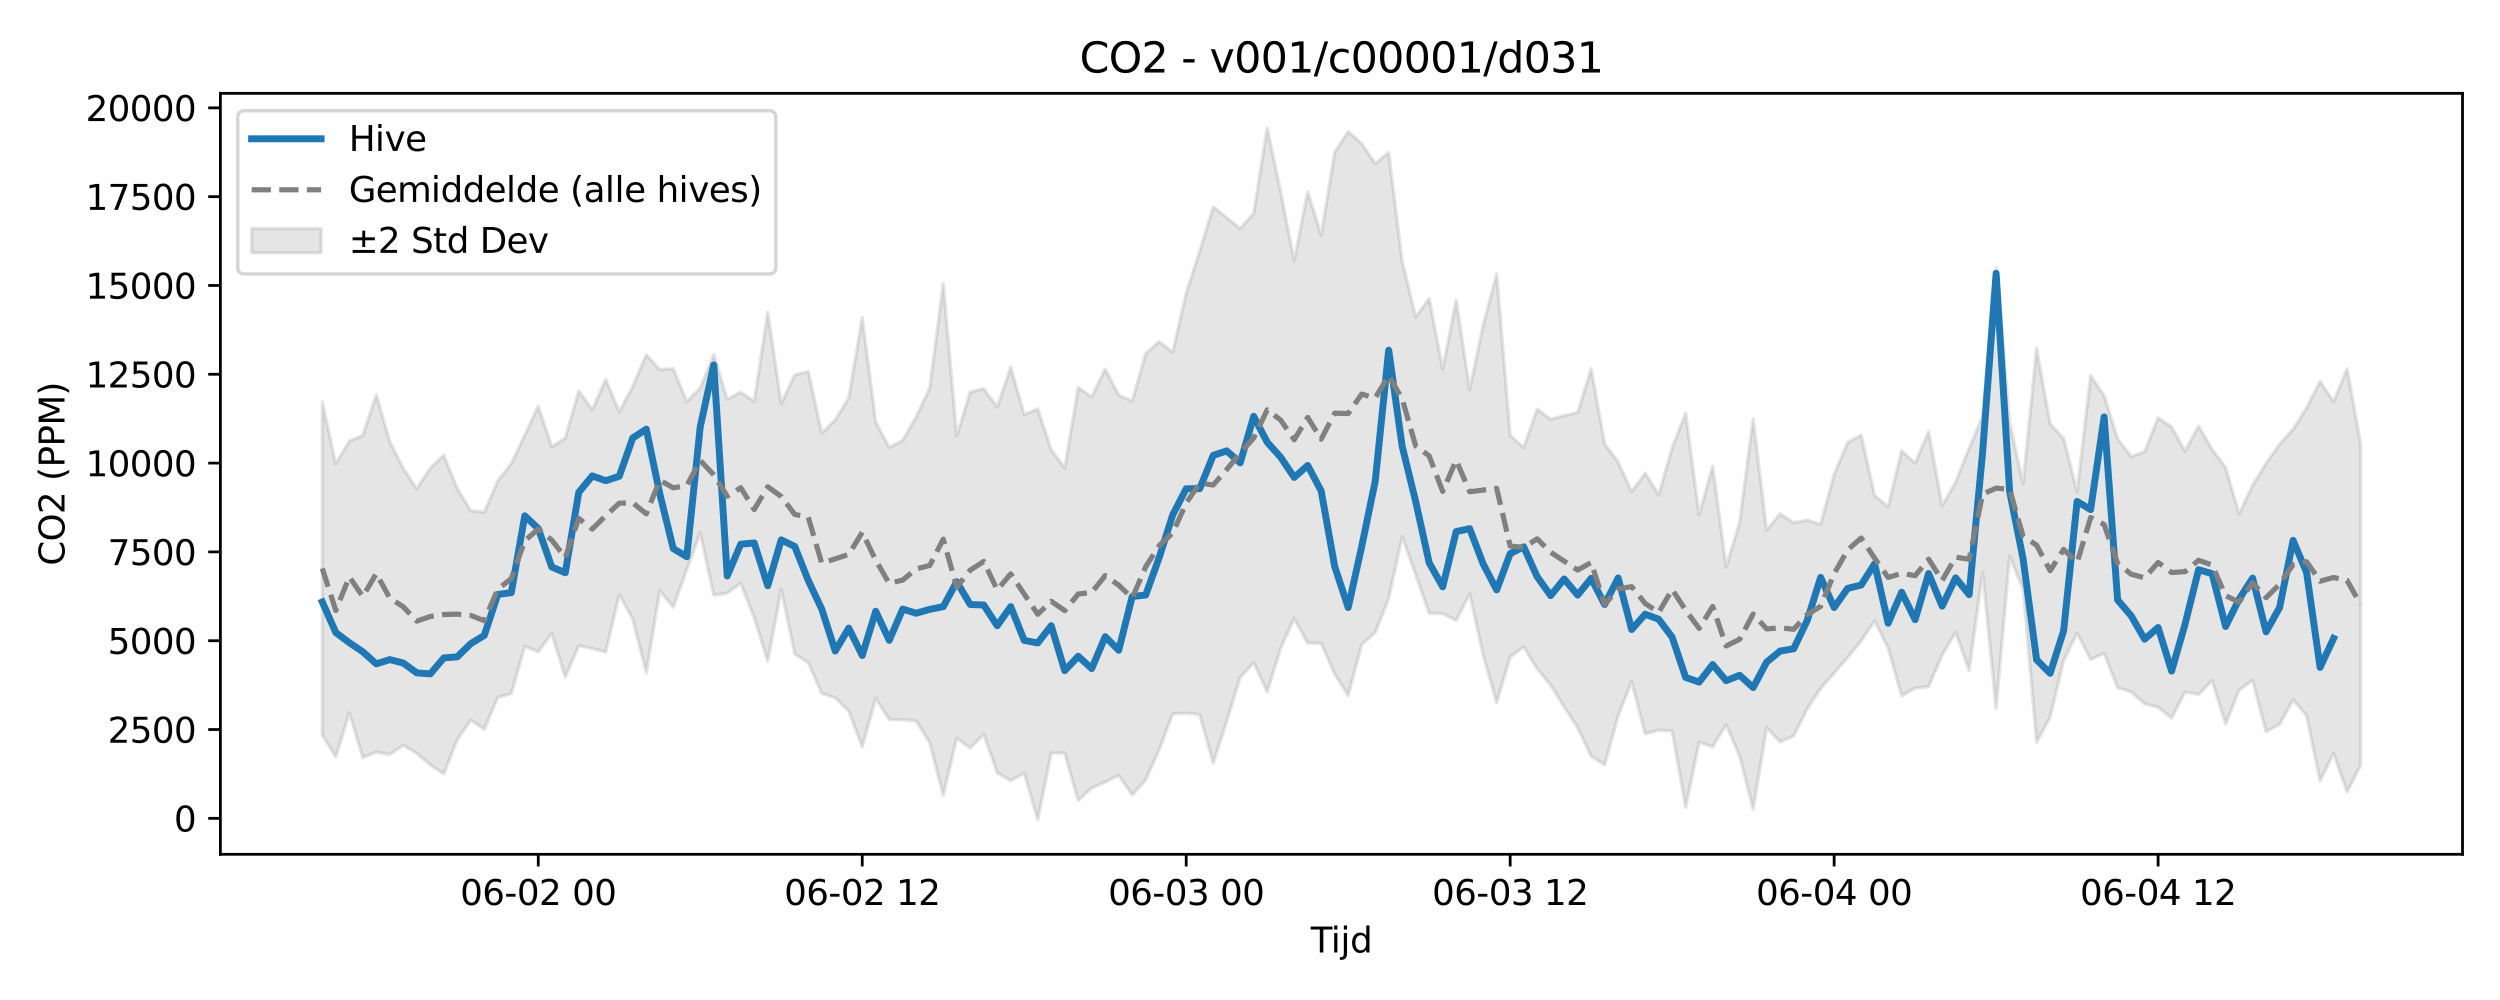 <?xml version="1.0" encoding="utf-8" standalone="no"?>
<!DOCTYPE svg PUBLIC "-//W3C//DTD SVG 1.1//EN"
  "http://www.w3.org/Graphics/SVG/1.1/DTD/svg11.dtd">
<svg xmlns:xlink="http://www.w3.org/1999/xlink" width="720pt" height="288pt" viewBox="0 0 720 288" xmlns="http://www.w3.org/2000/svg" version="1.1">
 <defs>
  <style type="text/css">*{stroke-linejoin: round; stroke-linecap: butt}</style>
 </defs>
 <g id="figure_1">
  <g id="patch_1">
   <path d="M 0 288 
L 720 288 
L 720 0 
L 0 0 
z
" style="fill: #ffffff"/>
  </g>
  <g id="axes_1">
   <g id="patch_2">
    <path d="M 63.47 246.04 
L 709.2 246.04 
L 709.2 26.88 
L 63.47 26.88 
z
" style="fill: #ffffff"/>
   </g>
   <g id="FillBetweenPolyCollection_1">
    <defs>
     <path id="m83b3697024" d="M 92.821 -172.234 
L 92.821 -76.357 
L 96.709 -69.965 
L 100.597 -82.774 
L 104.484 -69.795 
L 108.372 -71.397 
L 112.259 -70.68 
L 116.147 -73.363 
L 120.035 -71.029 
L 123.922 -67.706 
L 127.81 -65.147 
L 131.697 -74.966 
L 135.585 -80.617 
L 139.473 -77.968 
L 143.36 -87.15 
L 147.248 -88.252 
L 151.135 -101.834 
L 155.023 -100.257 
L 158.911 -105.578 
L 162.798 -93.008 
L 166.686 -102.047 
L 170.573 -101.211 
L 174.461 -100.236 
L 178.349 -116.774 
L 182.236 -109.688 
L 186.124 -94.23 
L 190.011 -117.886 
L 193.899 -113.158 
L 197.787 -123.954 
L 201.674 -134.523 
L 205.562 -116.588 
L 209.449 -117.158 
L 213.337 -120.013 
L 217.224 -110.102 
L 221.112 -97.567 
L 225 -118.265 
L 228.887 -99.675 
L 232.775 -97.133 
L 236.662 -88.314 
L 240.55 -87.012 
L 244.438 -83.213 
L 248.325 -72.883 
L 252.213 -86.874 
L 256.1 -80.772 
L 259.988 -80.747 
L 263.876 -80.342 
L 267.763 -74.076 
L 271.651 -59.028 
L 275.538 -75.405 
L 279.426 -72.541 
L 283.314 -76.539 
L 287.201 -65.428 
L 291.089 -63.16 
L 294.976 -65.345 
L 298.864 -51.922 
L 302.752 -71.128 
L 306.639 -71.117 
L 310.527 -57.455 
L 314.414 -61.055 
L 318.302 -62.745 
L 322.19 -64.737 
L 326.077 -59.037 
L 329.965 -63.426 
L 333.852 -72.067 
L 337.74 -82.403 
L 341.628 -82.618 
L 345.515 -82.153 
L 349.403 -68.209 
L 353.29 -80.244 
L 357.178 -92.896 
L 361.066 -97.152 
L 364.953 -88.748 
L 368.841 -101.334 
L 372.728 -109.847 
L 376.616 -102.78 
L 380.504 -102.758 
L 384.391 -93.853 
L 388.279 -87.694 
L 392.166 -102.353 
L 396.054 -105.808 
L 399.942 -115.62 
L 403.829 -133.458 
L 407.717 -122.473 
L 411.604 -111.38 
L 415.492 -111.251 
L 419.38 -109.346 
L 423.267 -116.989 
L 427.155 -99.314 
L 431.042 -85.659 
L 434.93 -98.775 
L 438.818 -101.677 
L 442.705 -95.427 
L 446.593 -90.651 
L 450.48 -84.391 
L 454.368 -78.47 
L 458.256 -70.212 
L 462.143 -67.707 
L 466.031 -81.826 
L 469.918 -91.708 
L 473.806 -76.673 
L 477.694 -77.708 
L 481.581 -77.48 
L 485.469 -55.468 
L 489.356 -74.274 
L 493.244 -72.922 
L 497.132 -79.229 
L 501.019 -70.224 
L 504.907 -54.949 
L 508.794 -78.418 
L 512.682 -74.336 
L 516.57 -76.053 
L 520.457 -83.774 
L 524.345 -89.702 
L 528.232 -94.149 
L 532.12 -98.644 
L 536.008 -103.402 
L 539.895 -109.195 
L 543.783 -101.37 
L 547.67 -87.606 
L 551.558 -89.803 
L 555.446 -90.233 
L 559.333 -99.302 
L 563.221 -105.922 
L 567.108 -94.956 
L 570.996 -123.201 
L 574.883 -83.991 
L 578.771 -127.722 
L 582.659 -118.406 
L 586.546 -74.262 
L 590.434 -81.434 
L 594.321 -97.772 
L 598.209 -105.661 
L 602.097 -98.048 
L 605.984 -99.842 
L 609.872 -89.931 
L 613.759 -88.764 
L 617.647 -85.301 
L 621.535 -84.313 
L 625.422 -81.213 
L 629.31 -88.68 
L 633.197 -88.005 
L 637.085 -92 
L 640.973 -79.476 
L 644.86 -89.213 
L 648.748 -92.055 
L 652.635 -77.242 
L 656.523 -79.384 
L 660.411 -86.43 
L 664.298 -81.914 
L 668.186 -63.091 
L 672.073 -71.053 
L 675.961 -59.897 
L 679.849 -67.585 
L 679.849 -160.252 
L 679.849 -160.252 
L 675.961 -181.788 
L 672.073 -172.324 
L 668.186 -178.134 
L 664.298 -170.548 
L 660.411 -164.375 
L 656.523 -160.075 
L 652.635 -154.521 
L 648.748 -148.239 
L 644.86 -139.997 
L 640.973 -153.389 
L 637.085 -158.559 
L 633.197 -165.279 
L 629.31 -158.064 
L 625.422 -165.025 
L 621.535 -167.708 
L 617.647 -157.866 
L 613.759 -156.508 
L 609.872 -161.613 
L 605.984 -174.044 
L 602.097 -179.834 
L 598.209 -146.352 
L 594.321 -161.759 
L 590.434 -165.844 
L 586.546 -187.699 
L 582.659 -148.713 
L 578.771 -166.329 
L 574.883 -210.866 
L 570.996 -168.121 
L 567.108 -158.907 
L 563.221 -149.166 
L 559.333 -142.337 
L 555.446 -163.704 
L 551.558 -154.611 
L 547.67 -158.155 
L 543.783 -142.032 
L 539.895 -145.288 
L 536.008 -162.704 
L 532.12 -160.578 
L 528.232 -151.399 
L 524.345 -137.027 
L 520.457 -138.168 
L 516.57 -137.485 
L 512.682 -140.029 
L 508.794 -135.332 
L 504.907 -167.361 
L 501.019 -137.544 
L 497.132 -124.718 
L 493.244 -153.734 
L 489.356 -139.76 
L 485.469 -169.011 
L 481.581 -159.015 
L 477.694 -145.474 
L 473.806 -151.736 
L 469.918 -146.394 
L 466.031 -154.927 
L 462.143 -160.161 
L 458.256 -181.798 
L 454.368 -169.161 
L 450.48 -168.302 
L 446.593 -167.244 
L 442.705 -170.182 
L 438.818 -159.071 
L 434.93 -162.669 
L 431.042 -209.066 
L 427.155 -194.357 
L 423.267 -175.751 
L 419.38 -201.558 
L 415.492 -181.722 
L 411.604 -201.997 
L 407.717 -196.712 
L 403.829 -212.756 
L 399.942 -244.054 
L 396.054 -240.908 
L 392.166 -246.646 
L 388.279 -250.106 
L 384.391 -244.151 
L 380.504 -220.302 
L 376.616 -232.76 
L 372.728 -212.872 
L 368.841 -232.686 
L 364.953 -251.158 
L 361.066 -226.536 
L 357.178 -222.183 
L 353.29 -225.323 
L 349.403 -228.429 
L 345.515 -215.618 
L 341.628 -203.591 
L 337.74 -186.586 
L 333.852 -189.642 
L 329.965 -186.147 
L 326.077 -172.445 
L 322.19 -174.217 
L 318.302 -181.702 
L 314.414 -173.677 
L 310.527 -176.391 
L 306.639 -153.179 
L 302.752 -158.526 
L 298.864 -170.269 
L 294.976 -168.569 
L 291.089 -182.279 
L 287.201 -170.776 
L 283.314 -176.071 
L 279.426 -175.058 
L 275.538 -162.447 
L 271.651 -206.391 
L 267.763 -176.218 
L 263.876 -167.98 
L 259.988 -161.168 
L 256.1 -159.151 
L 252.213 -166.44 
L 248.325 -196.514 
L 244.438 -173.44 
L 240.55 -167.089 
L 236.662 -163.283 
L 232.775 -180.995 
L 228.887 -180.016 
L 225 -171.759 
L 221.112 -198.045 
L 217.224 -172.416 
L 213.337 -175.065 
L 209.449 -173.004 
L 205.562 -185.886 
L 201.674 -176.278 
L 197.787 -172.33 
L 193.899 -181.848 
L 190.011 -181.511 
L 186.124 -185.818 
L 182.236 -176.689 
L 178.349 -169.393 
L 174.461 -178.76 
L 170.573 -170.03 
L 166.686 -175.371 
L 162.798 -161.833 
L 158.911 -159.341 
L 155.023 -171.034 
L 151.135 -162.691 
L 147.248 -154.461 
L 143.36 -149.505 
L 139.473 -140.492 
L 135.585 -140.922 
L 131.697 -147.29 
L 127.81 -156.882 
L 123.922 -153.195 
L 120.035 -147.209 
L 116.147 -153.119 
L 112.259 -160.793 
L 108.372 -174.234 
L 104.484 -162.597 
L 100.597 -160.969 
L 96.709 -154.393 
L 92.821 -172.234 
z
" style="stroke: #808080; stroke-opacity: 0.2"/>
    </defs>
    <g clip-path="url(#p0f197e276a)">
     <use xlink:href="#m83b3697024" x="0" y="288" style="fill: #808080; fill-opacity: 0.2; stroke: #808080; stroke-opacity: 0.2"/>
    </g>
   </g>
   <g id="matplotlib.axis_1">
    <g id="xtick_1">
     <g id="line2d_1">
      <defs>
       <path id="m0a14a617c7" d="M 0 0 
L 0 3.5 
" style="stroke: #000000; stroke-width: 0.8"/>
      </defs>
      <g>
       <use xlink:href="#m0a14a617c7" x="155.023" y="246.04" style="stroke: #000000; stroke-width: 0.8"/>
      </g>
     </g>
     <g id="text_1">
      <!-- 06-02 00 -->
      <g transform="translate(132.542 260.638) scale(0.1 -0.1)">
       <defs>
        <path id="DejaVuSans-30" d="M 2034 4250 
Q 1547 4250 1301 3770 
Q 1056 3291 1056 2328 
Q 1056 1369 1301 889 
Q 1547 409 2034 409 
Q 2525 409 2770 889 
Q 3016 1369 3016 2328 
Q 3016 3291 2770 3770 
Q 2525 4250 2034 4250 
z
M 2034 4750 
Q 2819 4750 3233 4129 
Q 3647 3509 3647 2328 
Q 3647 1150 3233 529 
Q 2819 -91 2034 -91 
Q 1250 -91 836 529 
Q 422 1150 422 2328 
Q 422 3509 836 4129 
Q 1250 4750 2034 4750 
z
" transform="scale(0.016)"/>
        <path id="DejaVuSans-36" d="M 2113 2584 
Q 1688 2584 1439 2293 
Q 1191 2003 1191 1497 
Q 1191 994 1439 701 
Q 1688 409 2113 409 
Q 2538 409 2786 701 
Q 3034 994 3034 1497 
Q 3034 2003 2786 2293 
Q 2538 2584 2113 2584 
z
M 3366 4563 
L 3366 3988 
Q 3128 4100 2886 4159 
Q 2644 4219 2406 4219 
Q 1781 4219 1451 3797 
Q 1122 3375 1075 2522 
Q 1259 2794 1537 2939 
Q 1816 3084 2150 3084 
Q 2853 3084 3261 2657 
Q 3669 2231 3669 1497 
Q 3669 778 3244 343 
Q 2819 -91 2113 -91 
Q 1303 -91 875 529 
Q 447 1150 447 2328 
Q 447 3434 972 4092 
Q 1497 4750 2381 4750 
Q 2619 4750 2861 4703 
Q 3103 4656 3366 4563 
z
" transform="scale(0.016)"/>
        <path id="DejaVuSans-2d" d="M 313 2009 
L 1997 2009 
L 1997 1497 
L 313 1497 
L 313 2009 
z
" transform="scale(0.016)"/>
        <path id="DejaVuSans-32" d="M 1228 531 
L 3431 531 
L 3431 0 
L 469 0 
L 469 531 
Q 828 903 1448 1529 
Q 2069 2156 2228 2338 
Q 2531 2678 2651 2914 
Q 2772 3150 2772 3378 
Q 2772 3750 2511 3984 
Q 2250 4219 1831 4219 
Q 1534 4219 1204 4116 
Q 875 4013 500 3803 
L 500 4441 
Q 881 4594 1212 4672 
Q 1544 4750 1819 4750 
Q 2544 4750 2975 4387 
Q 3406 4025 3406 3419 
Q 3406 3131 3298 2873 
Q 3191 2616 2906 2266 
Q 2828 2175 2409 1742 
Q 1991 1309 1228 531 
z
" transform="scale(0.016)"/>
        <path id="DejaVuSans-20" transform="scale(0.016)"/>
       </defs>
       <use xlink:href="#DejaVuSans-30"/>
       <use xlink:href="#DejaVuSans-36" transform="translate(63.623 0)"/>
       <use xlink:href="#DejaVuSans-2d" transform="translate(127.246 0)"/>
       <use xlink:href="#DejaVuSans-30" transform="translate(163.33 0)"/>
       <use xlink:href="#DejaVuSans-32" transform="translate(226.953 0)"/>
       <use xlink:href="#DejaVuSans-20" transform="translate(290.576 0)"/>
       <use xlink:href="#DejaVuSans-30" transform="translate(322.363 0)"/>
       <use xlink:href="#DejaVuSans-30" transform="translate(385.986 0)"/>
      </g>
     </g>
    </g>
    <g id="xtick_2">
     <g id="line2d_2">
      <g>
       <use xlink:href="#m0a14a617c7" x="248.325" y="246.04" style="stroke: #000000; stroke-width: 0.8"/>
      </g>
     </g>
     <g id="text_2">
      <!-- 06-02 12 -->
      <g transform="translate(225.845 260.638) scale(0.1 -0.1)">
       <defs>
        <path id="DejaVuSans-31" d="M 794 531 
L 1825 531 
L 1825 4091 
L 703 3866 
L 703 4441 
L 1819 4666 
L 2450 4666 
L 2450 531 
L 3481 531 
L 3481 0 
L 794 0 
L 794 531 
z
" transform="scale(0.016)"/>
       </defs>
       <use xlink:href="#DejaVuSans-30"/>
       <use xlink:href="#DejaVuSans-36" transform="translate(63.623 0)"/>
       <use xlink:href="#DejaVuSans-2d" transform="translate(127.246 0)"/>
       <use xlink:href="#DejaVuSans-30" transform="translate(163.33 0)"/>
       <use xlink:href="#DejaVuSans-32" transform="translate(226.953 0)"/>
       <use xlink:href="#DejaVuSans-20" transform="translate(290.576 0)"/>
       <use xlink:href="#DejaVuSans-31" transform="translate(322.363 0)"/>
       <use xlink:href="#DejaVuSans-32" transform="translate(385.986 0)"/>
      </g>
     </g>
    </g>
    <g id="xtick_3">
     <g id="line2d_3">
      <g>
       <use xlink:href="#m0a14a617c7" x="341.628" y="246.04" style="stroke: #000000; stroke-width: 0.8"/>
      </g>
     </g>
     <g id="text_3">
      <!-- 06-03 00 -->
      <g transform="translate(319.147 260.638) scale(0.1 -0.1)">
       <defs>
        <path id="DejaVuSans-33" d="M 2597 2516 
Q 3050 2419 3304 2112 
Q 3559 1806 3559 1356 
Q 3559 666 3084 287 
Q 2609 -91 1734 -91 
Q 1441 -91 1130 -33 
Q 819 25 488 141 
L 488 750 
Q 750 597 1062 519 
Q 1375 441 1716 441 
Q 2309 441 2620 675 
Q 2931 909 2931 1356 
Q 2931 1769 2642 2001 
Q 2353 2234 1838 2234 
L 1294 2234 
L 1294 2753 
L 1863 2753 
Q 2328 2753 2575 2939 
Q 2822 3125 2822 3475 
Q 2822 3834 2567 4026 
Q 2313 4219 1838 4219 
Q 1578 4219 1281 4162 
Q 984 4106 628 3988 
L 628 4550 
Q 988 4650 1302 4700 
Q 1616 4750 1894 4750 
Q 2613 4750 3031 4423 
Q 3450 4097 3450 3541 
Q 3450 3153 3228 2886 
Q 3006 2619 2597 2516 
z
" transform="scale(0.016)"/>
       </defs>
       <use xlink:href="#DejaVuSans-30"/>
       <use xlink:href="#DejaVuSans-36" transform="translate(63.623 0)"/>
       <use xlink:href="#DejaVuSans-2d" transform="translate(127.246 0)"/>
       <use xlink:href="#DejaVuSans-30" transform="translate(163.33 0)"/>
       <use xlink:href="#DejaVuSans-33" transform="translate(226.953 0)"/>
       <use xlink:href="#DejaVuSans-20" transform="translate(290.576 0)"/>
       <use xlink:href="#DejaVuSans-30" transform="translate(322.363 0)"/>
       <use xlink:href="#DejaVuSans-30" transform="translate(385.986 0)"/>
      </g>
     </g>
    </g>
    <g id="xtick_4">
     <g id="line2d_4">
      <g>
       <use xlink:href="#m0a14a617c7" x="434.93" y="246.04" style="stroke: #000000; stroke-width: 0.8"/>
      </g>
     </g>
     <g id="text_4">
      <!-- 06-03 12 -->
      <g transform="translate(412.45 260.638) scale(0.1 -0.1)">
       <use xlink:href="#DejaVuSans-30"/>
       <use xlink:href="#DejaVuSans-36" transform="translate(63.623 0)"/>
       <use xlink:href="#DejaVuSans-2d" transform="translate(127.246 0)"/>
       <use xlink:href="#DejaVuSans-30" transform="translate(163.33 0)"/>
       <use xlink:href="#DejaVuSans-33" transform="translate(226.953 0)"/>
       <use xlink:href="#DejaVuSans-20" transform="translate(290.576 0)"/>
       <use xlink:href="#DejaVuSans-31" transform="translate(322.363 0)"/>
       <use xlink:href="#DejaVuSans-32" transform="translate(385.986 0)"/>
      </g>
     </g>
    </g>
    <g id="xtick_5">
     <g id="line2d_5">
      <g>
       <use xlink:href="#m0a14a617c7" x="528.232" y="246.04" style="stroke: #000000; stroke-width: 0.8"/>
      </g>
     </g>
     <g id="text_5">
      <!-- 06-04 00 -->
      <g transform="translate(505.752 260.638) scale(0.1 -0.1)">
       <defs>
        <path id="DejaVuSans-34" d="M 2419 4116 
L 825 1625 
L 2419 1625 
L 2419 4116 
z
M 2253 4666 
L 3047 4666 
L 3047 1625 
L 3713 1625 
L 3713 1100 
L 3047 1100 
L 3047 0 
L 2419 0 
L 2419 1100 
L 313 1100 
L 313 1709 
L 2253 4666 
z
" transform="scale(0.016)"/>
       </defs>
       <use xlink:href="#DejaVuSans-30"/>
       <use xlink:href="#DejaVuSans-36" transform="translate(63.623 0)"/>
       <use xlink:href="#DejaVuSans-2d" transform="translate(127.246 0)"/>
       <use xlink:href="#DejaVuSans-30" transform="translate(163.33 0)"/>
       <use xlink:href="#DejaVuSans-34" transform="translate(226.953 0)"/>
       <use xlink:href="#DejaVuSans-20" transform="translate(290.576 0)"/>
       <use xlink:href="#DejaVuSans-30" transform="translate(322.363 0)"/>
       <use xlink:href="#DejaVuSans-30" transform="translate(385.986 0)"/>
      </g>
     </g>
    </g>
    <g id="xtick_6">
     <g id="line2d_6">
      <g>
       <use xlink:href="#m0a14a617c7" x="621.535" y="246.04" style="stroke: #000000; stroke-width: 0.8"/>
      </g>
     </g>
     <g id="text_6">
      <!-- 06-04 12 -->
      <g transform="translate(599.054 260.638) scale(0.1 -0.1)">
       <use xlink:href="#DejaVuSans-30"/>
       <use xlink:href="#DejaVuSans-36" transform="translate(63.623 0)"/>
       <use xlink:href="#DejaVuSans-2d" transform="translate(127.246 0)"/>
       <use xlink:href="#DejaVuSans-30" transform="translate(163.33 0)"/>
       <use xlink:href="#DejaVuSans-34" transform="translate(226.953 0)"/>
       <use xlink:href="#DejaVuSans-20" transform="translate(290.576 0)"/>
       <use xlink:href="#DejaVuSans-31" transform="translate(322.363 0)"/>
       <use xlink:href="#DejaVuSans-32" transform="translate(385.986 0)"/>
      </g>
     </g>
    </g>
    <g id="text_7">
     <!-- Tijd -->
     <g transform="translate(377.485 274.317) scale(0.1 -0.1)">
      <defs>
       <path id="DejaVuSans-54" d="M -19 4666 
L 3928 4666 
L 3928 4134 
L 2272 4134 
L 2272 0 
L 1638 0 
L 1638 4134 
L -19 4134 
L -19 4666 
z
" transform="scale(0.016)"/>
       <path id="DejaVuSans-69" d="M 603 3500 
L 1178 3500 
L 1178 0 
L 603 0 
L 603 3500 
z
M 603 4863 
L 1178 4863 
L 1178 4134 
L 603 4134 
L 603 4863 
z
" transform="scale(0.016)"/>
       <path id="DejaVuSans-6a" d="M 603 3500 
L 1178 3500 
L 1178 -63 
Q 1178 -731 923 -1031 
Q 669 -1331 103 -1331 
L -116 -1331 
L -116 -844 
L 38 -844 
Q 366 -844 484 -692 
Q 603 -541 603 -63 
L 603 3500 
z
M 603 4863 
L 1178 4863 
L 1178 4134 
L 603 4134 
L 603 4863 
z
" transform="scale(0.016)"/>
       <path id="DejaVuSans-64" d="M 2906 2969 
L 2906 4863 
L 3481 4863 
L 3481 0 
L 2906 0 
L 2906 525 
Q 2725 213 2448 61 
Q 2172 -91 1784 -91 
Q 1150 -91 751 415 
Q 353 922 353 1747 
Q 353 2572 751 3078 
Q 1150 3584 1784 3584 
Q 2172 3584 2448 3432 
Q 2725 3281 2906 2969 
z
M 947 1747 
Q 947 1113 1208 752 
Q 1469 391 1925 391 
Q 2381 391 2643 752 
Q 2906 1113 2906 1747 
Q 2906 2381 2643 2742 
Q 2381 3103 1925 3103 
Q 1469 3103 1208 2742 
Q 947 2381 947 1747 
z
" transform="scale(0.016)"/>
      </defs>
      <use xlink:href="#DejaVuSans-54"/>
      <use xlink:href="#DejaVuSans-69" transform="translate(57.959 0)"/>
      <use xlink:href="#DejaVuSans-6a" transform="translate(85.742 0)"/>
      <use xlink:href="#DejaVuSans-64" transform="translate(113.525 0)"/>
     </g>
    </g>
   </g>
   <g id="matplotlib.axis_2">
    <g id="ytick_1">
     <g id="line2d_7">
      <defs>
       <path id="m1e9b129c96" d="M 0 0 
L -3.5 0 
" style="stroke: #000000; stroke-width: 0.8"/>
      </defs>
      <g>
       <use xlink:href="#m1e9b129c96" x="63.47" y="235.682" style="stroke: #000000; stroke-width: 0.8"/>
      </g>
     </g>
     <g id="text_8">
      <!-- 0 -->
      <g transform="translate(50.108 239.481) scale(0.1 -0.1)">
       <use xlink:href="#DejaVuSans-30"/>
      </g>
     </g>
    </g>
    <g id="ytick_2">
     <g id="line2d_8">
      <g>
       <use xlink:href="#m1e9b129c96" x="63.47" y="210.104" style="stroke: #000000; stroke-width: 0.8"/>
      </g>
     </g>
     <g id="text_9">
      <!-- 2500 -->
      <g transform="translate(31.02 213.903) scale(0.1 -0.1)">
       <defs>
        <path id="DejaVuSans-35" d="M 691 4666 
L 3169 4666 
L 3169 4134 
L 1269 4134 
L 1269 2991 
Q 1406 3038 1543 3061 
Q 1681 3084 1819 3084 
Q 2600 3084 3056 2656 
Q 3513 2228 3513 1497 
Q 3513 744 3044 326 
Q 2575 -91 1722 -91 
Q 1428 -91 1123 -41 
Q 819 9 494 109 
L 494 744 
Q 775 591 1075 516 
Q 1375 441 1709 441 
Q 2250 441 2565 725 
Q 2881 1009 2881 1497 
Q 2881 1984 2565 2268 
Q 2250 2553 1709 2553 
Q 1456 2553 1204 2497 
Q 953 2441 691 2322 
L 691 4666 
z
" transform="scale(0.016)"/>
       </defs>
       <use xlink:href="#DejaVuSans-32"/>
       <use xlink:href="#DejaVuSans-35" transform="translate(63.623 0)"/>
       <use xlink:href="#DejaVuSans-30" transform="translate(127.246 0)"/>
       <use xlink:href="#DejaVuSans-30" transform="translate(190.869 0)"/>
      </g>
     </g>
    </g>
    <g id="ytick_3">
     <g id="line2d_9">
      <g>
       <use xlink:href="#m1e9b129c96" x="63.47" y="184.527" style="stroke: #000000; stroke-width: 0.8"/>
      </g>
     </g>
     <g id="text_10">
      <!-- 5000 -->
      <g transform="translate(31.02 188.326) scale(0.1 -0.1)">
       <use xlink:href="#DejaVuSans-35"/>
       <use xlink:href="#DejaVuSans-30" transform="translate(63.623 0)"/>
       <use xlink:href="#DejaVuSans-30" transform="translate(127.246 0)"/>
       <use xlink:href="#DejaVuSans-30" transform="translate(190.869 0)"/>
      </g>
     </g>
    </g>
    <g id="ytick_4">
     <g id="line2d_10">
      <g>
       <use xlink:href="#m1e9b129c96" x="63.47" y="158.949" style="stroke: #000000; stroke-width: 0.8"/>
      </g>
     </g>
     <g id="text_11">
      <!-- 7500 -->
      <g transform="translate(31.02 162.749) scale(0.1 -0.1)">
       <defs>
        <path id="DejaVuSans-37" d="M 525 4666 
L 3525 4666 
L 3525 4397 
L 1831 0 
L 1172 0 
L 2766 4134 
L 525 4134 
L 525 4666 
z
" transform="scale(0.016)"/>
       </defs>
       <use xlink:href="#DejaVuSans-37"/>
       <use xlink:href="#DejaVuSans-35" transform="translate(63.623 0)"/>
       <use xlink:href="#DejaVuSans-30" transform="translate(127.246 0)"/>
       <use xlink:href="#DejaVuSans-30" transform="translate(190.869 0)"/>
      </g>
     </g>
    </g>
    <g id="ytick_5">
     <g id="line2d_11">
      <g>
       <use xlink:href="#m1e9b129c96" x="63.47" y="133.372" style="stroke: #000000; stroke-width: 0.8"/>
      </g>
     </g>
     <g id="text_12">
      <!-- 10000 -->
      <g transform="translate(24.657 137.171) scale(0.1 -0.1)">
       <use xlink:href="#DejaVuSans-31"/>
       <use xlink:href="#DejaVuSans-30" transform="translate(63.623 0)"/>
       <use xlink:href="#DejaVuSans-30" transform="translate(127.246 0)"/>
       <use xlink:href="#DejaVuSans-30" transform="translate(190.869 0)"/>
       <use xlink:href="#DejaVuSans-30" transform="translate(254.492 0)"/>
      </g>
     </g>
    </g>
    <g id="ytick_6">
     <g id="line2d_12">
      <g>
       <use xlink:href="#m1e9b129c96" x="63.47" y="107.795" style="stroke: #000000; stroke-width: 0.8"/>
      </g>
     </g>
     <g id="text_13">
      <!-- 12500 -->
      <g transform="translate(24.657 111.594) scale(0.1 -0.1)">
       <use xlink:href="#DejaVuSans-31"/>
       <use xlink:href="#DejaVuSans-32" transform="translate(63.623 0)"/>
       <use xlink:href="#DejaVuSans-35" transform="translate(127.246 0)"/>
       <use xlink:href="#DejaVuSans-30" transform="translate(190.869 0)"/>
       <use xlink:href="#DejaVuSans-30" transform="translate(254.492 0)"/>
      </g>
     </g>
    </g>
    <g id="ytick_7">
     <g id="line2d_13">
      <g>
       <use xlink:href="#m1e9b129c96" x="63.47" y="82.217" style="stroke: #000000; stroke-width: 0.8"/>
      </g>
     </g>
     <g id="text_14">
      <!-- 15000 -->
      <g transform="translate(24.657 86.016) scale(0.1 -0.1)">
       <use xlink:href="#DejaVuSans-31"/>
       <use xlink:href="#DejaVuSans-35" transform="translate(63.623 0)"/>
       <use xlink:href="#DejaVuSans-30" transform="translate(127.246 0)"/>
       <use xlink:href="#DejaVuSans-30" transform="translate(190.869 0)"/>
       <use xlink:href="#DejaVuSans-30" transform="translate(254.492 0)"/>
      </g>
     </g>
    </g>
    <g id="ytick_8">
     <g id="line2d_14">
      <g>
       <use xlink:href="#m1e9b129c96" x="63.47" y="56.64" style="stroke: #000000; stroke-width: 0.8"/>
      </g>
     </g>
     <g id="text_15">
      <!-- 17500 -->
      <g transform="translate(24.657 60.439) scale(0.1 -0.1)">
       <use xlink:href="#DejaVuSans-31"/>
       <use xlink:href="#DejaVuSans-37" transform="translate(63.623 0)"/>
       <use xlink:href="#DejaVuSans-35" transform="translate(127.246 0)"/>
       <use xlink:href="#DejaVuSans-30" transform="translate(190.869 0)"/>
       <use xlink:href="#DejaVuSans-30" transform="translate(254.492 0)"/>
      </g>
     </g>
    </g>
    <g id="ytick_9">
     <g id="line2d_15">
      <g>
       <use xlink:href="#m1e9b129c96" x="63.47" y="31.062" style="stroke: #000000; stroke-width: 0.8"/>
      </g>
     </g>
     <g id="text_16">
      <!-- 20000 -->
      <g transform="translate(24.657 34.862) scale(0.1 -0.1)">
       <use xlink:href="#DejaVuSans-32"/>
       <use xlink:href="#DejaVuSans-30" transform="translate(63.623 0)"/>
       <use xlink:href="#DejaVuSans-30" transform="translate(127.246 0)"/>
       <use xlink:href="#DejaVuSans-30" transform="translate(190.869 0)"/>
       <use xlink:href="#DejaVuSans-30" transform="translate(254.492 0)"/>
      </g>
     </g>
    </g>
    <g id="text_17">
     <!-- CO2 (PPM) -->
     <g transform="translate(18.578 162.903) rotate(-90) scale(0.1 -0.1)">
      <defs>
       <path id="DejaVuSans-43" d="M 4122 4306 
L 4122 3641 
Q 3803 3938 3442 4084 
Q 3081 4231 2675 4231 
Q 1875 4231 1450 3742 
Q 1025 3253 1025 2328 
Q 1025 1406 1450 917 
Q 1875 428 2675 428 
Q 3081 428 3442 575 
Q 3803 722 4122 1019 
L 4122 359 
Q 3791 134 3420 21 
Q 3050 -91 2638 -91 
Q 1578 -91 968 557 
Q 359 1206 359 2328 
Q 359 3453 968 4101 
Q 1578 4750 2638 4750 
Q 3056 4750 3426 4639 
Q 3797 4528 4122 4306 
z
" transform="scale(0.016)"/>
       <path id="DejaVuSans-4f" d="M 2522 4238 
Q 1834 4238 1429 3725 
Q 1025 3213 1025 2328 
Q 1025 1447 1429 934 
Q 1834 422 2522 422 
Q 3209 422 3611 934 
Q 4013 1447 4013 2328 
Q 4013 3213 3611 3725 
Q 3209 4238 2522 4238 
z
M 2522 4750 
Q 3503 4750 4090 4092 
Q 4678 3434 4678 2328 
Q 4678 1225 4090 567 
Q 3503 -91 2522 -91 
Q 1538 -91 948 565 
Q 359 1222 359 2328 
Q 359 3434 948 4092 
Q 1538 4750 2522 4750 
z
" transform="scale(0.016)"/>
       <path id="DejaVuSans-28" d="M 1984 4856 
Q 1566 4138 1362 3434 
Q 1159 2731 1159 2009 
Q 1159 1288 1364 580 
Q 1569 -128 1984 -844 
L 1484 -844 
Q 1016 -109 783 600 
Q 550 1309 550 2009 
Q 550 2706 781 3412 
Q 1013 4119 1484 4856 
L 1984 4856 
z
" transform="scale(0.016)"/>
       <path id="DejaVuSans-50" d="M 1259 4147 
L 1259 2394 
L 2053 2394 
Q 2494 2394 2734 2622 
Q 2975 2850 2975 3272 
Q 2975 3691 2734 3919 
Q 2494 4147 2053 4147 
L 1259 4147 
z
M 628 4666 
L 2053 4666 
Q 2838 4666 3239 4311 
Q 3641 3956 3641 3272 
Q 3641 2581 3239 2228 
Q 2838 1875 2053 1875 
L 1259 1875 
L 1259 0 
L 628 0 
L 628 4666 
z
" transform="scale(0.016)"/>
       <path id="DejaVuSans-4d" d="M 628 4666 
L 1569 4666 
L 2759 1491 
L 3956 4666 
L 4897 4666 
L 4897 0 
L 4281 0 
L 4281 4097 
L 3078 897 
L 2444 897 
L 1241 4097 
L 1241 0 
L 628 0 
L 628 4666 
z
" transform="scale(0.016)"/>
       <path id="DejaVuSans-29" d="M 513 4856 
L 1013 4856 
Q 1481 4119 1714 3412 
Q 1947 2706 1947 2009 
Q 1947 1309 1714 600 
Q 1481 -109 1013 -844 
L 513 -844 
Q 928 -128 1133 580 
Q 1338 1288 1338 2009 
Q 1338 2731 1133 3434 
Q 928 4138 513 4856 
z
" transform="scale(0.016)"/>
      </defs>
      <use xlink:href="#DejaVuSans-43"/>
      <use xlink:href="#DejaVuSans-4f" transform="translate(69.824 0)"/>
      <use xlink:href="#DejaVuSans-32" transform="translate(148.535 0)"/>
      <use xlink:href="#DejaVuSans-20" transform="translate(212.158 0)"/>
      <use xlink:href="#DejaVuSans-28" transform="translate(243.945 0)"/>
      <use xlink:href="#DejaVuSans-50" transform="translate(282.959 0)"/>
      <use xlink:href="#DejaVuSans-50" transform="translate(343.262 0)"/>
      <use xlink:href="#DejaVuSans-4d" transform="translate(403.564 0)"/>
      <use xlink:href="#DejaVuSans-29" transform="translate(489.844 0)"/>
     </g>
    </g>
   </g>
   <g id="line2d_16">
    <path d="M 92.821 173.375 
L 96.709 182.177 
L 100.597 185.096 
L 104.484 187.715 
L 108.372 191.182 
L 112.259 189.966 
L 116.147 190.948 
L 120.035 193.789 
L 123.922 194.083 
L 127.81 189.482 
L 131.697 189.168 
L 135.585 185.373 
L 139.473 182.989 
L 143.36 171.206 
L 147.248 170.688 
L 151.135 148.558 
L 155.023 152.231 
L 158.911 163.301 
L 162.798 164.952 
L 166.686 141.792 
L 170.573 137.059 
L 174.461 138.447 
L 178.349 137.157 
L 182.236 126.125 
L 186.124 123.591 
L 190.011 142.171 
L 193.899 157.991 
L 197.787 160.334 
L 201.674 122.868 
L 205.562 105.1 
L 209.449 165.869 
L 213.337 156.719 
L 217.224 156.381 
L 221.112 168.699 
L 225 155.484 
L 228.887 157.374 
L 232.775 167.172 
L 236.662 175.414 
L 240.55 187.497 
L 244.438 180.895 
L 248.325 188.776 
L 252.213 176.042 
L 256.1 184.407 
L 259.988 175.414 
L 263.876 176.611 
L 267.763 175.489 
L 271.651 174.722 
L 275.538 167.543 
L 279.426 174.101 
L 283.314 174.245 
L 287.201 180.199 
L 291.089 174.715 
L 294.976 184.448 
L 298.864 185.165 
L 302.752 180.209 
L 306.639 193.155 
L 310.527 189.008 
L 314.414 192.551 
L 318.302 183.367 
L 322.19 187.258 
L 326.077 171.799 
L 329.965 171.363 
L 333.852 160.58 
L 337.74 148.278 
L 341.628 140.755 
L 345.515 140.728 
L 349.403 131.155 
L 353.29 129.853 
L 357.178 133.297 
L 361.066 119.911 
L 364.953 127.366 
L 368.841 131.701 
L 372.728 137.485 
L 376.616 134.051 
L 380.504 141.403 
L 384.391 163.141 
L 388.279 174.964 
L 392.166 157.408 
L 396.054 138.638 
L 399.942 100.865 
L 403.829 128.56 
L 407.717 144.435 
L 411.604 162.083 
L 415.492 169.006 
L 419.38 153.094 
L 423.267 152.245 
L 427.155 162.421 
L 431.042 169.879 
L 434.93 159.451 
L 438.818 157.497 
L 442.705 166.101 
L 446.593 171.528 
L 450.48 166.742 
L 454.368 171.38 
L 458.256 166.561 
L 462.143 174.095 
L 466.031 166.445 
L 469.918 181.294 
L 473.806 176.892 
L 477.694 178.332 
L 481.581 183.517 
L 485.469 195.102 
L 489.356 196.436 
L 493.244 191.388 
L 497.132 196.037 
L 501.019 194.482 
L 504.907 198.015 
L 508.794 190.689 
L 512.682 187.501 
L 516.57 186.856 
L 520.457 178.743 
L 524.345 166.292 
L 528.232 174.964 
L 532.12 169.45 
L 536.008 168.498 
L 539.895 162.37 
L 543.783 179.486 
L 547.67 170.565 
L 551.558 178.467 
L 555.446 165.183 
L 559.333 174.569 
L 563.221 166.435 
L 567.108 171.25 
L 570.996 130.234 
L 574.883 78.722 
L 578.771 141.523 
L 582.659 160.979 
L 586.546 190.021 
L 590.434 193.909 
L 594.321 181.683 
L 598.209 144.415 
L 602.097 146.757 
L 605.984 120.077 
L 609.872 172.771 
L 613.759 177.345 
L 617.647 184.087 
L 621.535 180.726 
L 625.422 193.271 
L 629.31 179.722 
L 633.197 164.072 
L 637.085 165.214 
L 640.973 180.424 
L 644.86 172.58 
L 648.748 166.5 
L 652.635 181.955 
L 656.523 174.968 
L 660.411 155.635 
L 664.298 164.877 
L 668.186 192.195 
L 672.073 183.872 
L 672.073 183.872 
" clip-path="url(#p0f197e276a)" style="fill: none; stroke: #1f77b4; stroke-width: 2; stroke-linecap: square"/>
   </g>
   <g id="line2d_17">
    <path d="M 92.821 163.704 
L 96.709 175.821 
L 100.597 166.129 
L 104.484 171.804 
L 108.372 165.184 
L 112.259 172.263 
L 116.147 174.759 
L 120.035 178.881 
L 123.922 177.549 
L 127.81 176.986 
L 131.697 176.872 
L 135.585 177.231 
L 139.473 178.77 
L 143.36 169.672 
L 147.248 166.644 
L 151.135 155.737 
L 155.023 152.355 
L 158.911 155.541 
L 162.798 160.58 
L 166.686 149.291 
L 170.573 152.379 
L 174.461 148.502 
L 178.349 144.916 
L 182.236 144.811 
L 186.124 147.976 
L 190.011 138.301 
L 193.899 140.497 
L 197.787 139.858 
L 201.674 132.6 
L 205.562 136.763 
L 209.449 142.919 
L 213.337 140.461 
L 217.224 146.741 
L 221.112 140.194 
L 225 142.988 
L 228.887 148.155 
L 232.775 148.936 
L 236.662 162.202 
L 244.438 159.673 
L 248.325 153.301 
L 252.213 161.343 
L 256.1 168.038 
L 259.988 167.043 
L 263.876 163.839 
L 267.763 162.853 
L 271.651 155.29 
L 275.538 169.074 
L 279.426 164.201 
L 283.314 161.695 
L 287.201 169.898 
L 291.089 165.281 
L 298.864 176.905 
L 302.752 173.173 
L 306.639 175.852 
L 310.527 171.077 
L 314.414 170.634 
L 318.302 165.777 
L 322.19 168.523 
L 326.077 172.259 
L 329.965 163.213 
L 333.852 157.145 
L 337.74 153.506 
L 341.628 144.895 
L 345.515 139.115 
L 349.403 139.681 
L 353.29 135.216 
L 357.178 130.461 
L 361.066 126.156 
L 364.953 118.047 
L 368.841 120.99 
L 372.728 126.64 
L 376.616 120.23 
L 380.504 126.47 
L 384.391 118.998 
L 388.279 119.1 
L 392.166 113.501 
L 396.054 114.642 
L 399.942 108.163 
L 403.829 114.893 
L 407.717 128.408 
L 411.604 131.312 
L 415.492 141.513 
L 419.38 132.548 
L 423.267 141.63 
L 431.042 140.637 
L 434.93 157.278 
L 438.818 157.626 
L 442.705 155.196 
L 446.593 159.053 
L 454.368 164.184 
L 458.256 161.995 
L 462.143 174.066 
L 466.031 169.623 
L 469.918 168.949 
L 473.806 173.795 
L 477.694 176.409 
L 481.581 169.753 
L 485.469 175.761 
L 489.356 180.983 
L 493.244 174.672 
L 497.132 186.026 
L 501.019 184.116 
L 504.907 176.845 
L 508.794 181.125 
L 512.682 180.817 
L 516.57 181.231 
L 520.457 177.029 
L 524.345 174.636 
L 528.232 165.226 
L 532.12 158.389 
L 536.008 154.947 
L 539.895 160.759 
L 543.783 166.299 
L 547.67 165.119 
L 551.558 165.793 
L 555.446 161.031 
L 559.333 167.181 
L 563.221 160.456 
L 567.108 161.068 
L 570.996 142.339 
L 574.883 140.571 
L 578.771 140.974 
L 582.659 154.44 
L 586.546 157.019 
L 590.434 164.361 
L 594.321 158.234 
L 598.209 161.994 
L 602.097 149.059 
L 605.984 151.057 
L 609.872 162.228 
L 613.759 165.364 
L 617.647 166.416 
L 621.535 161.989 
L 625.422 164.881 
L 629.31 164.628 
L 633.197 161.358 
L 637.085 162.721 
L 640.973 171.568 
L 644.86 173.395 
L 648.748 167.853 
L 652.635 172.118 
L 656.523 168.271 
L 660.411 162.597 
L 664.298 161.769 
L 668.186 167.387 
L 672.073 166.312 
L 675.961 167.157 
L 679.849 174.081 
L 679.849 174.081 
" clip-path="url(#p0f197e276a)" style="fill: none; stroke-dasharray: 5.55,2.4; stroke-dashoffset: 0; stroke: #808080; stroke-width: 1.5"/>
   </g>
   <g id="patch_3">
    <path d="M 63.47 246.04 
L 63.47 26.88 
" style="fill: none; stroke: #000000; stroke-width: 0.8; stroke-linejoin: miter; stroke-linecap: square"/>
   </g>
   <g id="patch_4">
    <path d="M 709.2 246.04 
L 709.2 26.88 
" style="fill: none; stroke: #000000; stroke-width: 0.8; stroke-linejoin: miter; stroke-linecap: square"/>
   </g>
   <g id="patch_5">
    <path d="M 63.47 246.04 
L 709.2 246.04 
" style="fill: none; stroke: #000000; stroke-width: 0.8; stroke-linejoin: miter; stroke-linecap: square"/>
   </g>
   <g id="patch_6">
    <path d="M 63.47 26.88 
L 709.2 26.88 
" style="fill: none; stroke: #000000; stroke-width: 0.8; stroke-linejoin: miter; stroke-linecap: square"/>
   </g>
   <g id="text_18">
    <!-- CO2 - v001/c00001/d031 -->
    <g transform="translate(310.932 20.88) scale(0.12 -0.12)">
     <defs>
      <path id="DejaVuSans-76" d="M 191 3500 
L 800 3500 
L 1894 563 
L 2988 3500 
L 3597 3500 
L 2284 0 
L 1503 0 
L 191 3500 
z
" transform="scale(0.016)"/>
      <path id="DejaVuSans-2f" d="M 1625 4666 
L 2156 4666 
L 531 -594 
L 0 -594 
L 1625 4666 
z
" transform="scale(0.016)"/>
      <path id="DejaVuSans-63" d="M 3122 3366 
L 3122 2828 
Q 2878 2963 2633 3030 
Q 2388 3097 2138 3097 
Q 1578 3097 1268 2742 
Q 959 2388 959 1747 
Q 959 1106 1268 751 
Q 1578 397 2138 397 
Q 2388 397 2633 464 
Q 2878 531 3122 666 
L 3122 134 
Q 2881 22 2623 -34 
Q 2366 -91 2075 -91 
Q 1284 -91 818 406 
Q 353 903 353 1747 
Q 353 2603 823 3093 
Q 1294 3584 2113 3584 
Q 2378 3584 2631 3529 
Q 2884 3475 3122 3366 
z
" transform="scale(0.016)"/>
     </defs>
     <use xlink:href="#DejaVuSans-43"/>
     <use xlink:href="#DejaVuSans-4f" transform="translate(69.824 0)"/>
     <use xlink:href="#DejaVuSans-32" transform="translate(148.535 0)"/>
     <use xlink:href="#DejaVuSans-20" transform="translate(212.158 0)"/>
     <use xlink:href="#DejaVuSans-2d" transform="translate(243.945 0)"/>
     <use xlink:href="#DejaVuSans-20" transform="translate(280.029 0)"/>
     <use xlink:href="#DejaVuSans-76" transform="translate(311.816 0)"/>
     <use xlink:href="#DejaVuSans-30" transform="translate(370.996 0)"/>
     <use xlink:href="#DejaVuSans-30" transform="translate(434.619 0)"/>
     <use xlink:href="#DejaVuSans-31" transform="translate(498.242 0)"/>
     <use xlink:href="#DejaVuSans-2f" transform="translate(561.865 0)"/>
     <use xlink:href="#DejaVuSans-63" transform="translate(595.557 0)"/>
     <use xlink:href="#DejaVuSans-30" transform="translate(650.537 0)"/>
     <use xlink:href="#DejaVuSans-30" transform="translate(714.16 0)"/>
     <use xlink:href="#DejaVuSans-30" transform="translate(777.783 0)"/>
     <use xlink:href="#DejaVuSans-30" transform="translate(841.406 0)"/>
     <use xlink:href="#DejaVuSans-31" transform="translate(905.029 0)"/>
     <use xlink:href="#DejaVuSans-2f" transform="translate(968.652 0)"/>
     <use xlink:href="#DejaVuSans-64" transform="translate(1002.344 0)"/>
     <use xlink:href="#DejaVuSans-30" transform="translate(1065.82 0)"/>
     <use xlink:href="#DejaVuSans-33" transform="translate(1129.443 0)"/>
     <use xlink:href="#DejaVuSans-31" transform="translate(1193.066 0)"/>
    </g>
   </g>
   <g id="legend_1">
    <g id="patch_7">
     <path d="M 70.47 78.914 
L 221.414 78.914 
Q 223.414 78.914 223.414 76.914 
L 223.414 33.88 
Q 223.414 31.88 221.414 31.88 
L 70.47 31.88 
Q 68.47 31.88 68.47 33.88 
L 68.47 76.914 
Q 68.47 78.914 70.47 78.914 
z
" style="fill: #ffffff; opacity: 0.8; stroke: #cccccc; stroke-linejoin: miter"/>
    </g>
    <g id="line2d_18">
     <path d="M 72.47 39.978 
L 82.47 39.978 
L 92.47 39.978 
" style="fill: none; stroke: #1f77b4; stroke-width: 2; stroke-linecap: square"/>
    </g>
    <g id="text_19">
     <!-- Hive -->
     <g transform="translate(100.47 43.478) scale(0.1 -0.1)">
      <defs>
       <path id="DejaVuSans-48" d="M 628 4666 
L 1259 4666 
L 1259 2753 
L 3553 2753 
L 3553 4666 
L 4184 4666 
L 4184 0 
L 3553 0 
L 3553 2222 
L 1259 2222 
L 1259 0 
L 628 0 
L 628 4666 
z
" transform="scale(0.016)"/>
       <path id="DejaVuSans-65" d="M 3597 1894 
L 3597 1613 
L 953 1613 
Q 991 1019 1311 708 
Q 1631 397 2203 397 
Q 2534 397 2845 478 
Q 3156 559 3463 722 
L 3463 178 
Q 3153 47 2828 -22 
Q 2503 -91 2169 -91 
Q 1331 -91 842 396 
Q 353 884 353 1716 
Q 353 2575 817 3079 
Q 1281 3584 2069 3584 
Q 2775 3584 3186 3129 
Q 3597 2675 3597 1894 
z
M 3022 2063 
Q 3016 2534 2758 2815 
Q 2500 3097 2075 3097 
Q 1594 3097 1305 2825 
Q 1016 2553 972 2059 
L 3022 2063 
z
" transform="scale(0.016)"/>
      </defs>
      <use xlink:href="#DejaVuSans-48"/>
      <use xlink:href="#DejaVuSans-69" transform="translate(75.195 0)"/>
      <use xlink:href="#DejaVuSans-76" transform="translate(102.979 0)"/>
      <use xlink:href="#DejaVuSans-65" transform="translate(162.158 0)"/>
     </g>
    </g>
    <g id="line2d_19">
     <path d="M 72.47 54.657 
L 82.47 54.657 
L 92.47 54.657 
" style="fill: none; stroke-dasharray: 5.55,2.4; stroke-dashoffset: 0; stroke: #808080; stroke-width: 1.5"/>
    </g>
    <g id="text_20">
     <!-- Gemiddelde (alle hives) -->
     <g transform="translate(100.47 58.157) scale(0.1 -0.1)">
      <defs>
       <path id="DejaVuSans-47" d="M 3809 666 
L 3809 1919 
L 2778 1919 
L 2778 2438 
L 4434 2438 
L 4434 434 
Q 4069 175 3628 42 
Q 3188 -91 2688 -91 
Q 1594 -91 976 548 
Q 359 1188 359 2328 
Q 359 3472 976 4111 
Q 1594 4750 2688 4750 
Q 3144 4750 3555 4637 
Q 3966 4525 4313 4306 
L 4313 3634 
Q 3963 3931 3569 4081 
Q 3175 4231 2741 4231 
Q 1884 4231 1454 3753 
Q 1025 3275 1025 2328 
Q 1025 1384 1454 906 
Q 1884 428 2741 428 
Q 3075 428 3337 486 
Q 3600 544 3809 666 
z
" transform="scale(0.016)"/>
       <path id="DejaVuSans-6d" d="M 3328 2828 
Q 3544 3216 3844 3400 
Q 4144 3584 4550 3584 
Q 5097 3584 5394 3201 
Q 5691 2819 5691 2113 
L 5691 0 
L 5113 0 
L 5113 2094 
Q 5113 2597 4934 2840 
Q 4756 3084 4391 3084 
Q 3944 3084 3684 2787 
Q 3425 2491 3425 1978 
L 3425 0 
L 2847 0 
L 2847 2094 
Q 2847 2600 2669 2842 
Q 2491 3084 2119 3084 
Q 1678 3084 1418 2786 
Q 1159 2488 1159 1978 
L 1159 0 
L 581 0 
L 581 3500 
L 1159 3500 
L 1159 2956 
Q 1356 3278 1631 3431 
Q 1906 3584 2284 3584 
Q 2666 3584 2933 3390 
Q 3200 3197 3328 2828 
z
" transform="scale(0.016)"/>
       <path id="DejaVuSans-6c" d="M 603 4863 
L 1178 4863 
L 1178 0 
L 603 0 
L 603 4863 
z
" transform="scale(0.016)"/>
       <path id="DejaVuSans-61" d="M 2194 1759 
Q 1497 1759 1228 1600 
Q 959 1441 959 1056 
Q 959 750 1161 570 
Q 1363 391 1709 391 
Q 2188 391 2477 730 
Q 2766 1069 2766 1631 
L 2766 1759 
L 2194 1759 
z
M 3341 1997 
L 3341 0 
L 2766 0 
L 2766 531 
Q 2569 213 2275 61 
Q 1981 -91 1556 -91 
Q 1019 -91 701 211 
Q 384 513 384 1019 
Q 384 1609 779 1909 
Q 1175 2209 1959 2209 
L 2766 2209 
L 2766 2266 
Q 2766 2663 2505 2880 
Q 2244 3097 1772 3097 
Q 1472 3097 1187 3025 
Q 903 2953 641 2809 
L 641 3341 
Q 956 3463 1253 3523 
Q 1550 3584 1831 3584 
Q 2591 3584 2966 3190 
Q 3341 2797 3341 1997 
z
" transform="scale(0.016)"/>
       <path id="DejaVuSans-68" d="M 3513 2113 
L 3513 0 
L 2938 0 
L 2938 2094 
Q 2938 2591 2744 2837 
Q 2550 3084 2163 3084 
Q 1697 3084 1428 2787 
Q 1159 2491 1159 1978 
L 1159 0 
L 581 0 
L 581 4863 
L 1159 4863 
L 1159 2956 
Q 1366 3272 1645 3428 
Q 1925 3584 2291 3584 
Q 2894 3584 3203 3211 
Q 3513 2838 3513 2113 
z
" transform="scale(0.016)"/>
       <path id="DejaVuSans-73" d="M 2834 3397 
L 2834 2853 
Q 2591 2978 2328 3040 
Q 2066 3103 1784 3103 
Q 1356 3103 1142 2972 
Q 928 2841 928 2578 
Q 928 2378 1081 2264 
Q 1234 2150 1697 2047 
L 1894 2003 
Q 2506 1872 2764 1633 
Q 3022 1394 3022 966 
Q 3022 478 2636 193 
Q 2250 -91 1575 -91 
Q 1294 -91 989 -36 
Q 684 19 347 128 
L 347 722 
Q 666 556 975 473 
Q 1284 391 1588 391 
Q 1994 391 2212 530 
Q 2431 669 2431 922 
Q 2431 1156 2273 1281 
Q 2116 1406 1581 1522 
L 1381 1569 
Q 847 1681 609 1914 
Q 372 2147 372 2553 
Q 372 3047 722 3315 
Q 1072 3584 1716 3584 
Q 2034 3584 2315 3537 
Q 2597 3491 2834 3397 
z
" transform="scale(0.016)"/>
      </defs>
      <use xlink:href="#DejaVuSans-47"/>
      <use xlink:href="#DejaVuSans-65" transform="translate(77.49 0)"/>
      <use xlink:href="#DejaVuSans-6d" transform="translate(139.014 0)"/>
      <use xlink:href="#DejaVuSans-69" transform="translate(236.426 0)"/>
      <use xlink:href="#DejaVuSans-64" transform="translate(264.209 0)"/>
      <use xlink:href="#DejaVuSans-64" transform="translate(327.686 0)"/>
      <use xlink:href="#DejaVuSans-65" transform="translate(391.162 0)"/>
      <use xlink:href="#DejaVuSans-6c" transform="translate(452.686 0)"/>
      <use xlink:href="#DejaVuSans-64" transform="translate(480.469 0)"/>
      <use xlink:href="#DejaVuSans-65" transform="translate(543.945 0)"/>
      <use xlink:href="#DejaVuSans-20" transform="translate(605.469 0)"/>
      <use xlink:href="#DejaVuSans-28" transform="translate(637.256 0)"/>
      <use xlink:href="#DejaVuSans-61" transform="translate(676.27 0)"/>
      <use xlink:href="#DejaVuSans-6c" transform="translate(737.549 0)"/>
      <use xlink:href="#DejaVuSans-6c" transform="translate(765.332 0)"/>
      <use xlink:href="#DejaVuSans-65" transform="translate(793.115 0)"/>
      <use xlink:href="#DejaVuSans-20" transform="translate(854.639 0)"/>
      <use xlink:href="#DejaVuSans-68" transform="translate(886.426 0)"/>
      <use xlink:href="#DejaVuSans-69" transform="translate(949.805 0)"/>
      <use xlink:href="#DejaVuSans-76" transform="translate(977.588 0)"/>
      <use xlink:href="#DejaVuSans-65" transform="translate(1036.768 0)"/>
      <use xlink:href="#DejaVuSans-73" transform="translate(1098.291 0)"/>
      <use xlink:href="#DejaVuSans-29" transform="translate(1150.391 0)"/>
     </g>
    </g>
    <g id="patch_8">
     <path d="M 72.47 72.835 
L 92.47 72.835 
L 92.47 65.835 
L 72.47 65.835 
z
" style="fill: #808080; fill-opacity: 0.2; stroke: #808080; stroke-opacity: 0.2; stroke-linejoin: miter"/>
    </g>
    <g id="text_21">
     <!-- ±2 Std Dev -->
     <g transform="translate(100.47 72.835) scale(0.1 -0.1)">
      <defs>
       <path id="DejaVuSans-b1" d="M 2944 4013 
L 2944 2803 
L 4684 2803 
L 4684 2272 
L 2944 2272 
L 2944 1063 
L 2419 1063 
L 2419 2272 
L 678 2272 
L 678 2803 
L 2419 2803 
L 2419 4013 
L 2944 4013 
z
M 678 531 
L 4684 531 
L 4684 0 
L 678 0 
L 678 531 
z
" transform="scale(0.016)"/>
       <path id="DejaVuSans-53" d="M 3425 4513 
L 3425 3897 
Q 3066 4069 2747 4153 
Q 2428 4238 2131 4238 
Q 1616 4238 1336 4038 
Q 1056 3838 1056 3469 
Q 1056 3159 1242 3001 
Q 1428 2844 1947 2747 
L 2328 2669 
Q 3034 2534 3370 2195 
Q 3706 1856 3706 1288 
Q 3706 609 3251 259 
Q 2797 -91 1919 -91 
Q 1588 -91 1214 -16 
Q 841 59 441 206 
L 441 856 
Q 825 641 1194 531 
Q 1563 422 1919 422 
Q 2459 422 2753 634 
Q 3047 847 3047 1241 
Q 3047 1584 2836 1778 
Q 2625 1972 2144 2069 
L 1759 2144 
Q 1053 2284 737 2584 
Q 422 2884 422 3419 
Q 422 4038 858 4394 
Q 1294 4750 2059 4750 
Q 2388 4750 2728 4690 
Q 3069 4631 3425 4513 
z
" transform="scale(0.016)"/>
       <path id="DejaVuSans-74" d="M 1172 4494 
L 1172 3500 
L 2356 3500 
L 2356 3053 
L 1172 3053 
L 1172 1153 
Q 1172 725 1289 603 
Q 1406 481 1766 481 
L 2356 481 
L 2356 0 
L 1766 0 
Q 1100 0 847 248 
Q 594 497 594 1153 
L 594 3053 
L 172 3053 
L 172 3500 
L 594 3500 
L 594 4494 
L 1172 4494 
z
" transform="scale(0.016)"/>
       <path id="DejaVuSans-44" d="M 1259 4147 
L 1259 519 
L 2022 519 
Q 2988 519 3436 956 
Q 3884 1394 3884 2338 
Q 3884 3275 3436 3711 
Q 2988 4147 2022 4147 
L 1259 4147 
z
M 628 4666 
L 1925 4666 
Q 3281 4666 3915 4102 
Q 4550 3538 4550 2338 
Q 4550 1131 3912 565 
Q 3275 0 1925 0 
L 628 0 
L 628 4666 
z
" transform="scale(0.016)"/>
      </defs>
      <use xlink:href="#DejaVuSans-b1"/>
      <use xlink:href="#DejaVuSans-32" transform="translate(83.789 0)"/>
      <use xlink:href="#DejaVuSans-20" transform="translate(147.412 0)"/>
      <use xlink:href="#DejaVuSans-53" transform="translate(179.199 0)"/>
      <use xlink:href="#DejaVuSans-74" transform="translate(242.676 0)"/>
      <use xlink:href="#DejaVuSans-64" transform="translate(281.885 0)"/>
      <use xlink:href="#DejaVuSans-20" transform="translate(345.361 0)"/>
      <use xlink:href="#DejaVuSans-44" transform="translate(377.148 0)"/>
      <use xlink:href="#DejaVuSans-65" transform="translate(454.15 0)"/>
      <use xlink:href="#DejaVuSans-76" transform="translate(515.674 0)"/>
     </g>
    </g>
   </g>
  </g>
 </g>
 <defs>
  <clipPath id="p0f197e276a">
   <rect x="63.47" y="26.88" width="645.73" height="219.16"/>
  </clipPath>
 </defs>
</svg>
